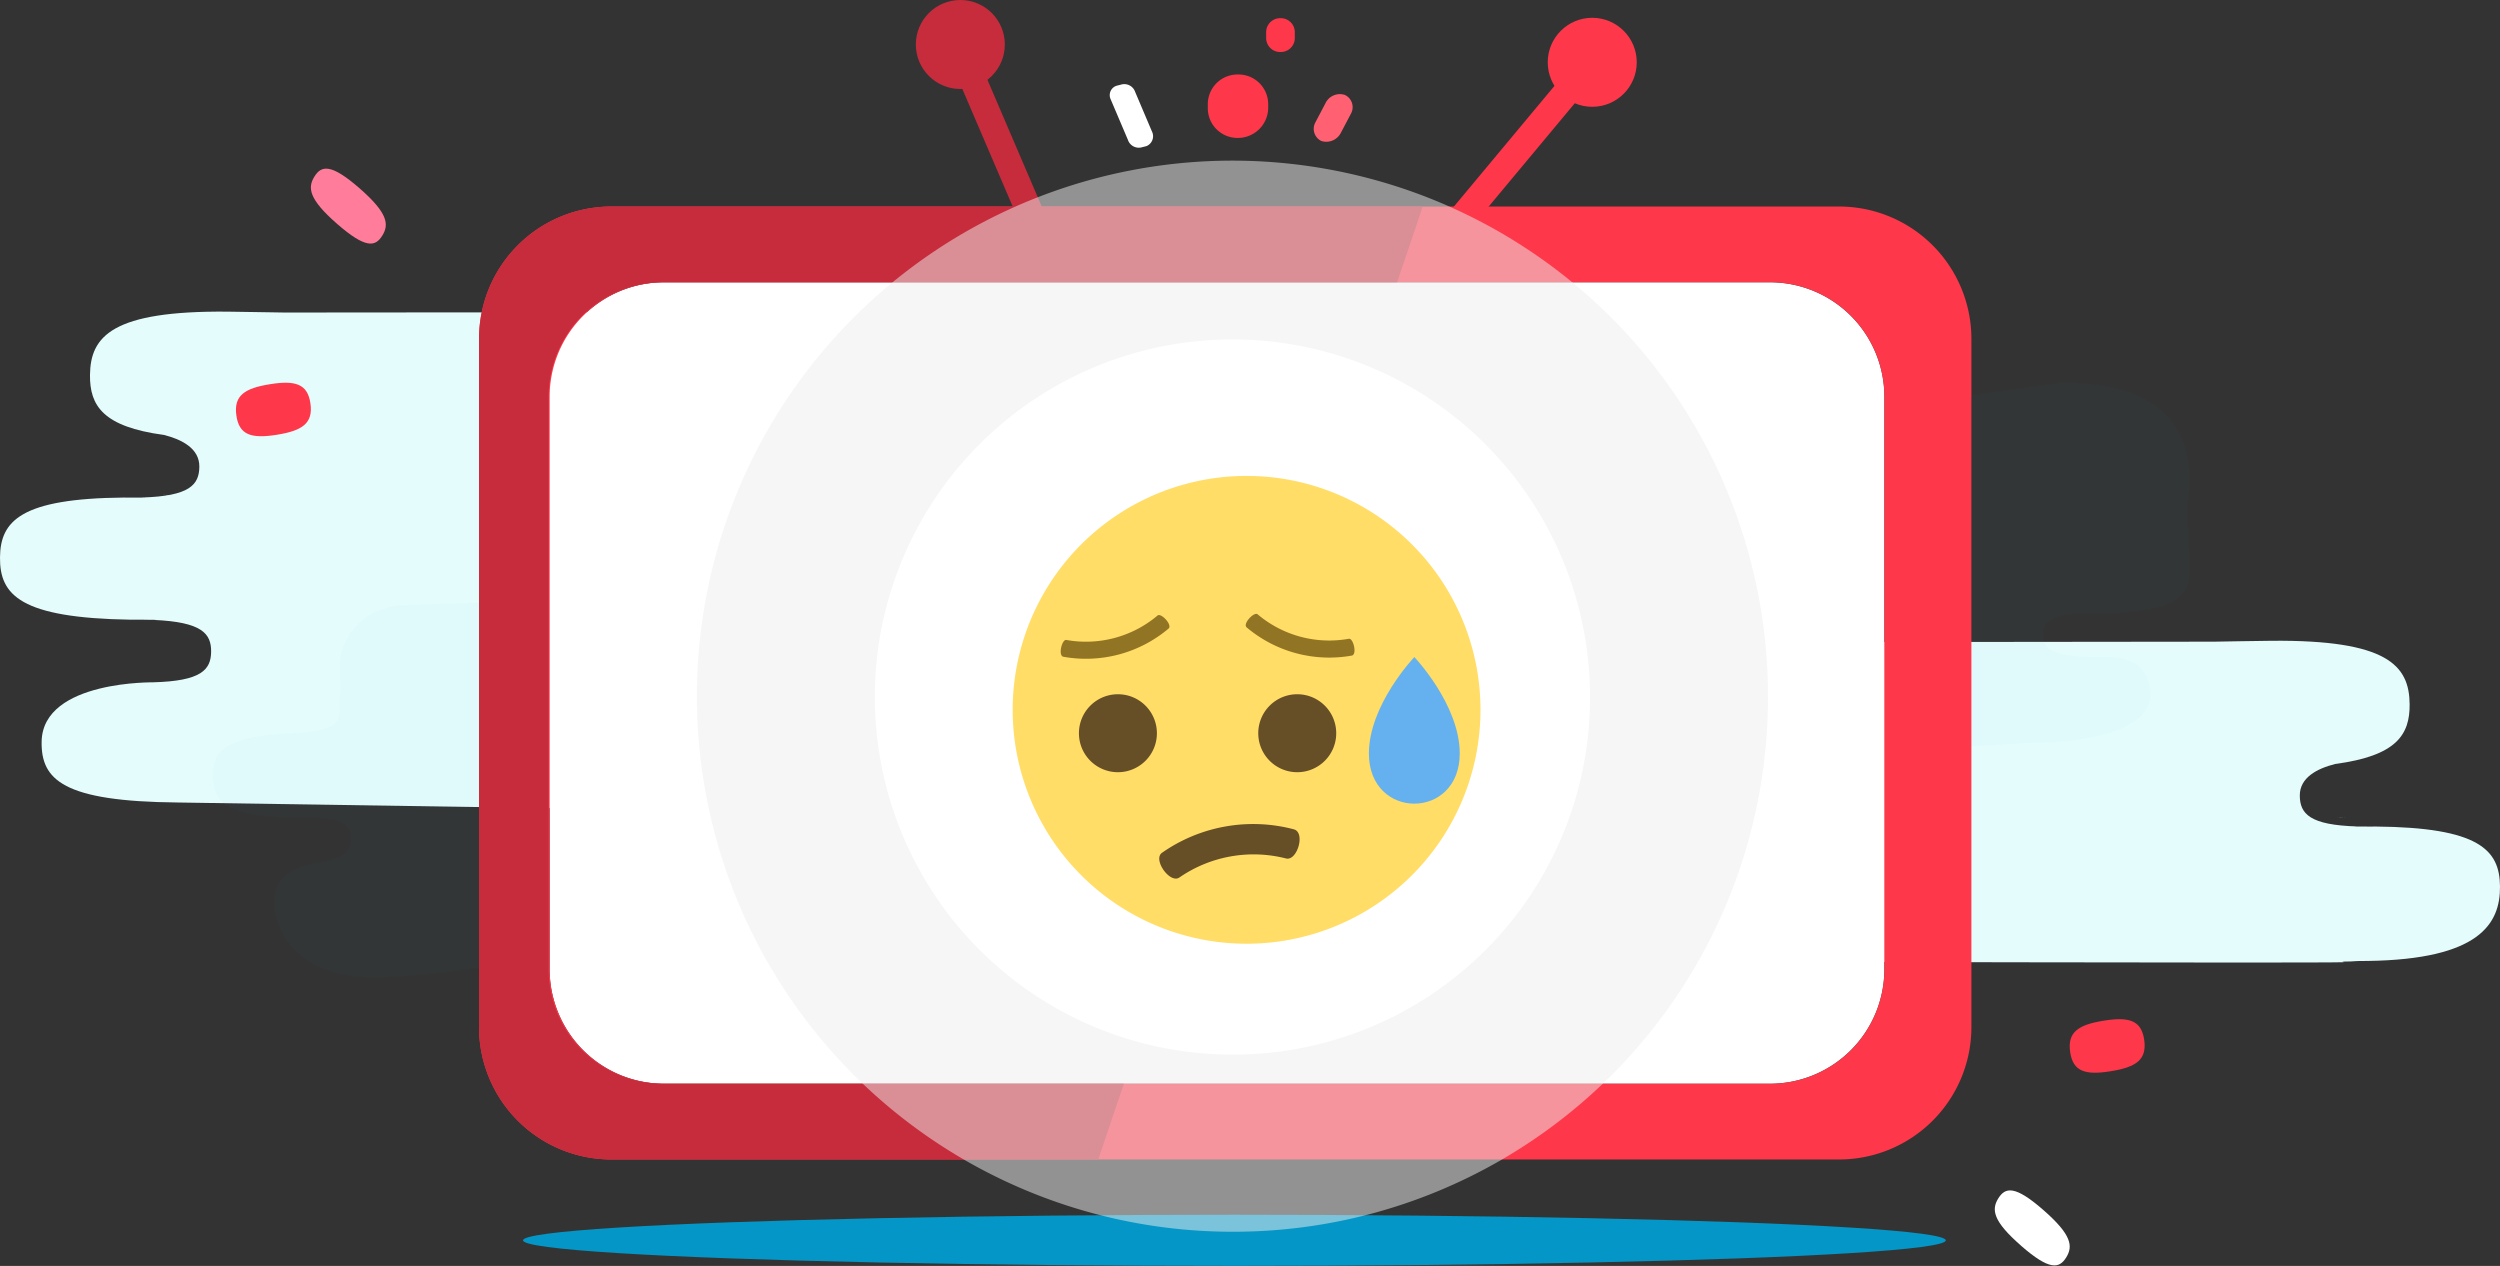 <svg xmlns="http://www.w3.org/2000/svg" width="280.896" height="142.238" viewBox="0 0 280.896 142.238">
  <rect x="0" y="0" width="280.896" height="142.238" fill="#333333" stroke="none"/>
  <g id="Grupo_304" data-name="Grupo 304" transform="translate(-11737.098 -7844)">
    <path id="Fill-1" d="M108.949,69.9c.225,0,.439-.005.656-.009-.329.007-.658.016-.978.027.152-.011.265-.018.322-.018m.555,16.224c-.333-.009-.625-.093.621-.085.259-.007.551-.045.828-.048.4,0,.787-.018,1.146-.012,12.472-.186,14.85-4.151,14.813-8.373-.036-4.112-2.349-6.627-13.989-6.728-.165,0-.33,0-.5.006-.433,0-.843,0-1.231-.007-.257,0-.515.006-.762.011l.483-.019c-5.388-.147-6.476-1.423-6.495-3.457s1.938-3.043,3.974-3.563c6.9-.918,8.4-3.287,8.367-6.719-.039-4.379-2.528-7.236-15.522-7.123-2.524.022-4.646.08-6.435.1L30,50.181l6.476,35.867s70.225.195,73.027.073" transform="translate(11891.081 7865.99)" fill="#e5fcfc" fill-rule="evenodd"/>
    <path id="Fill-9" d="M19.178,45.621c-.319-.011-.646-.021-.974-.028.217,0,.43.007.653.009.056,0,.169.007.32.019ZM86.368,81.162,96.484,25.046,31.971,25.1c-1.781-.016-3.894-.074-6.407-.1-12.937-.113-15.414,2.746-15.453,7.13-.03,3.436,1.457,5.807,8.33,6.726,2.027.522,3.975,1.53,3.957,3.567s-1.1,3.313-6.466,3.459c.157.007.317.014.481.019-.246-.005-.5-.008-.758-.011-.388.007-.794.009-1.226.006l-.5-.008C2.339,45.993.036,48.507,0,52.621c-.037,4.227,2.284,6.8,14.7,6.991.359-.006.746-.008,1.141-.005.276,0,.566.008.824.014,1.241-.008.95.008.618.017,5.39.236,6.457,1.524,6.439,3.565s-1.113,3.308-6.545,3.444c.492.024-12.38-.337-12.5,6.66-.072,4.292,2.394,6.731,15.331,6.844Z" transform="translate(11737.098 7854.016)" fill="#e5fcfc" fill-rule="evenodd"/>
    <g id="Service-Movistar-Play" transform="translate(11760.442 7844.434)">
      <g id="Group" transform="translate(0 66.704)" opacity="0.15">
        <g id="SVGID_1_-link">
          <path id="SVGID_1_" d="M71.425,30.822h1.38c8.626-.23,10.236-1.955,10.121-4.945,0-2.875-.23-5.52-.23-7.015,0-1.38,3.22-14.146-14.146-14.031L53.829,6.9a4.1,4.1,0,0,1-4.14-3.45A4.3,4.3,0,0,0,45.549,0L21.972.69c-5.405.115-7.821,4.025-7.706,7.015.115,4.83-.115,3.335,0,4.83,0,1.38-.69,2.3-4.485,2.53h.345C1.5,15.3-.109,17.021.006,20.011c0,2.875,1.61,4.6,9.661,4.6h1.38c3.68.115,4.485.92,4.485,2.415,0,1.38-1.15,2.07-2.53,2.415a4.981,4.981,0,0,1-.575.115c-4.485.69-5.52,2.3-5.52,4.6,0,2.99,2.415,8.511,11.386,8.4,7.245-.115,13.111-1.61,19.436-1.725,6.44-.115,10.811,0,10.811,0,2.07,0,3.8-.575,4.14,1.5a4.3,4.3,0,0,0,4.14,3.45l8.511-.46C74.3,45.2,78.556,42.9,78.556,39.908c-.115-4.83-4.83-4.255-7.015-4.255-3.8-.115-5.06-.92-5.06-2.415,0-1.38.69-2.3,4.485-2.53-.23.115-.46.115.46.115" transform="translate(0.569 0.115)" fill="#00a9e0" opacity="0.15"/>
        </g>
      </g>
      <g id="Group-2" data-name="Group" transform="translate(139.159 36.802)" opacity="0.15">
        <g id="SVGID_3_-link">
          <path id="SVGID_3_" d="M71.425,30.822h1.38c8.626-.23,10.236-1.955,10.121-4.945,0-2.875-.23-5.52-.23-7.015,0-1.38,3.22-14.146-14.146-14.031L53.829,6.9a4.1,4.1,0,0,1-4.14-3.45A4.3,4.3,0,0,0,45.549,0L21.972.69c-5.405.115-7.821,4.025-7.706,7.015.115,4.83-.115,3.335,0,4.83,0,1.38-.69,2.3-4.485,2.53h.345C1.5,15.3-.109,17.021.006,20.011c0,2.875,1.61,4.6,9.661,4.6h1.38c3.68.115,4.485.92,4.485,2.415,0,1.38-1.15,2.07-2.53,2.415a4.981,4.981,0,0,1-.575.115c-4.485.69-5.52,2.3-5.52,4.6,0,2.99,2.415,8.511,11.386,8.4,7.245-.115,13.111-1.61,19.436-1.725,6.44-.115,10.811,0,10.811,0,2.07,0,3.8-.575,4.14,1.5a4.3,4.3,0,0,0,4.14,3.45l8.511-.46C74.3,45.2,78.556,42.9,78.556,39.908c-.115-4.83-4.83-4.255-7.015-4.255-3.8-.115-5.06-.92-5.06-2.415,0-1.38.69-2.3,4.485-2.53-.23.115-.46.115.46.115" transform="translate(0.569 0.92)" fill="#00a9e0" opacity="0.15"/>
        </g>
      </g>
      <path id="Shape" d="M149.97,77.17a12.86,12.86,0,0,1-12.881,12.881H12.881A12.86,12.86,0,0,1,0,77.17V12.881A12.86,12.86,0,0,1,12.881,0H137.089A12.86,12.86,0,0,1,149.97,12.881Z" transform="translate(38.413 31.282)" fill="#fff"/>
      <path id="Shape-2" data-name="Shape" d="M152.845,107.072H14.836A14.872,14.872,0,0,1,0,92.237v-77.4A14.872,14.872,0,0,1,14.836,0h138.01a14.872,14.872,0,0,1,14.836,14.836v77.4a14.872,14.872,0,0,1-14.836,14.836ZM20.816,8.51A12.86,12.86,0,0,0,7.935,21.391v64.29A12.861,12.861,0,0,0,20.816,98.562H145.024A12.86,12.86,0,0,0,157.9,85.681V21.391A12.859,12.859,0,0,0,145.024,8.51Z" transform="translate(30.477 22.771)" fill="#ff374a"/>
      <path id="Shape-3" data-name="Shape" d="M72.455,98.561H20.7A12.86,12.86,0,0,1,7.821,85.681V21.391A12.86,12.86,0,0,1,20.7,8.511h82.46L106.037,0h-91.2A14.872,14.872,0,0,0,0,14.836v77.4a14.872,14.872,0,0,0,14.836,14.836H69.58Z" transform="translate(30.477 22.771)" fill="#c62c3b"/>
      <ellipse id="Oval" cx="79.93" cy="2.875" rx="79.93" ry="2.875" transform="translate(35.422 136.054)" fill="#0396c6"/>
      <g id="Group-3" data-name="Group" transform="translate(101.207 1.15)">
        <path id="Shape-4" data-name="Shape" d="M3.45,7.13H3.335A3.338,3.338,0,0,1,0,3.8v-.46A3.338,3.338,0,0,1,3.335,0H3.45A3.338,3.338,0,0,1,6.785,3.335V3.8A3.411,3.411,0,0,1,3.45,7.13Z" transform="translate(11.156 6.785)" fill="#ff374a"/>
        <path id="Shape-5" data-name="Shape" d="M4.112,6.971l-.46.115a1.287,1.287,0,0,1-1.61-.805L.086,1.681a1.105,1.105,0,0,1,.69-1.5l.46-.115a1.287,1.287,0,0,1,1.61.805L4.8,5.476A1.2,1.2,0,0,1,4.112,6.971Z" transform="translate(0.144 7.865)" fill="#fff"/>
        <path id="Shape-6" data-name="Shape" d="M.845,5.291h0a1.515,1.515,0,0,1-.69-2.07l1.15-2.185A1.791,1.791,0,0,1,3.49.116h0a1.515,1.515,0,0,1,.69,2.07L3.03,4.371A1.839,1.839,0,0,1,.845,5.291Z" transform="translate(23.076 8.97)" fill="#ff6173"/>
        <path id="Shape-7" data-name="Shape" d="M1.61,3.8h0A1.572,1.572,0,0,1,0,2.185V1.61A1.572,1.572,0,0,1,1.61,0h0A1.572,1.572,0,0,1,3.22,1.61v.575A1.572,1.572,0,0,1,1.61,3.8Z" transform="translate(17.711 0.46)" fill="#ff374a"/>
      </g>
    </g>
    <line id="Línea_14" data-name="Línea 14" x1="9" y1="21" transform="translate(11844.5 7848.5)" fill="none" stroke="#c62c3b" stroke-width="3"/>
    <line id="Línea_15" data-name="Línea 15" y1="18" x2="15" transform="translate(11900.5 7851.5)" fill="none" stroke="#ff374a" stroke-width="3"/>
    <circle id="Elipse_15" data-name="Elipse 15" cx="5" cy="5" r="5" transform="translate(11840 7844)" fill="#c62c3b"/>
    <circle id="Elipse_16" data-name="Elipse 16" cx="5" cy="5" r="5" transform="translate(11911 7846)" fill="#ff374a"/>
    <path id="Fill-43" d="M87.957,84.214c3.2,2.793,4.28,2.571,5.063,1.318S93.665,83,90.462,80.2s-4.281-2.571-5.063-1.318-.646,2.534,2.558,5.327" transform="translate(11876.229 7899.759)" fill="#fff" fill-rule="evenodd"/>
    <path id="Fill-47" d="M95.808,62.168c-2.841.458-4.075,1.279-3.76,3.508s1.721,2.626,4.562,2.169,4.076-1.279,3.762-3.509-1.722-2.626-4.563-2.168" transform="translate(11877.648 7896.516)" fill="#ff374a" fill-rule="evenodd"/>
    <path id="Fill-58" d="M15.462,2.2C12.259-.588,11.182-.366,10.4.887s-.645,2.534,2.558,5.327,4.281,2.571,5.063,1.318S18.665,5,15.462,2.2" transform="translate(11762.027 7862.949)" fill="#ff7c9a" fill-rule="evenodd"/>
    <path id="Fill-60" d="M7.611,25.845c2.841-.458,4.075-1.279,3.76-3.508S9.65,19.711,6.809,20.168s-4.076,1.279-3.762,3.509S4.77,26.3,7.611,25.845" transform="translate(11760.608 7867.003)" fill="#ff374a" fill-rule="evenodd"/>
    <g id="Group-14" transform="translate(11815.4 7862.597)">
      <path id="Fill-31" d="M120.346,59.9a60.174,60.174,0,1,0-60.172,59.9,60.035,60.035,0,0,0,60.172-59.9" transform="translate(0 0)" fill="rgba(237,237,237,0.51)" fill-rule="evenodd"/>
      <path id="Fill-31-2" data-name="Fill-31" d="M89.448,49.051a40.178,40.178,0,1,0-40.177,40,40.091,40.091,0,0,0,40.177-40" transform="translate(10.902 10.846)" fill="#fff" fill-rule="evenodd"/>
      <g id="Grupo_306" data-name="Grupo 306" transform="translate(-58.215 -45.149)">
        <g id="Grupo_306-2" data-name="Grupo 306" transform="translate(93.697 80.027)">
          <path id="Trazado_104" data-name="Trazado 104" d="M0,26.306A26.28,26.28,0,1,0,26.28.026,26.277,26.277,0,0,0,0,26.306" transform="translate(0 -0.026)" fill="#ffdd67" fill-rule="evenodd"/>
        </g>
        <path id="Trazado_109" data-name="Trazado 109" d="M58.017,44.133c0,7.513,10.209,7.513,10.207,0,0-5.487-5.1-10.838-5.1-10.838s-5.106,5.354-5.106,10.838" transform="translate(75.703 67.083)" fill="#65b1ef" fill-rule="evenodd"/>
        <path id="Trazado_110" data-name="Trazado 110" d="M67.066,35.281a4.38,4.38,0,1,1-4.381,4.379,4.38,4.38,0,0,1,4.381-4.379m-20.149,0a4.38,4.38,0,1,1-4.381,4.379,4.38,4.38,0,0,1,4.381-4.379" transform="translate(58.604 69.275)" fill="#664e27" fill-rule="evenodd"/>
        <path id="Trazado_111" data-name="Trazado 111" d="M52.443,31.175A12.467,12.467,0,0,1,42.2,33.92c-.505-.1-.953,1.77-.337,1.888A14.385,14.385,0,0,0,53.68,32.642c.474-.41-.85-1.806-1.237-1.467m21.492,2.612a12.463,12.463,0,0,1-10.241-2.744c-.389-.341-1.713,1.054-1.237,1.465a14.382,14.382,0,0,0,11.819,3.167c.615-.118.168-1.989-.341-1.888" transform="translate(57.529 64.537)" fill="#917524" fill-rule="evenodd"/>
        <path id="Trazado_112" data-name="Trazado 112" d="M61.956,42.806a17.868,17.868,0,0,0-14.831,2.639c-1.054.762.924,3.527,1.974,2.761a14.7,14.7,0,0,1,11.964-2.13c1.248.33,2.222-2.9.892-3.27" transform="translate(63.341 76.93)" fill="#664e27" fill-rule="evenodd"/>
      </g>
    </g>
  </g>
</svg>
